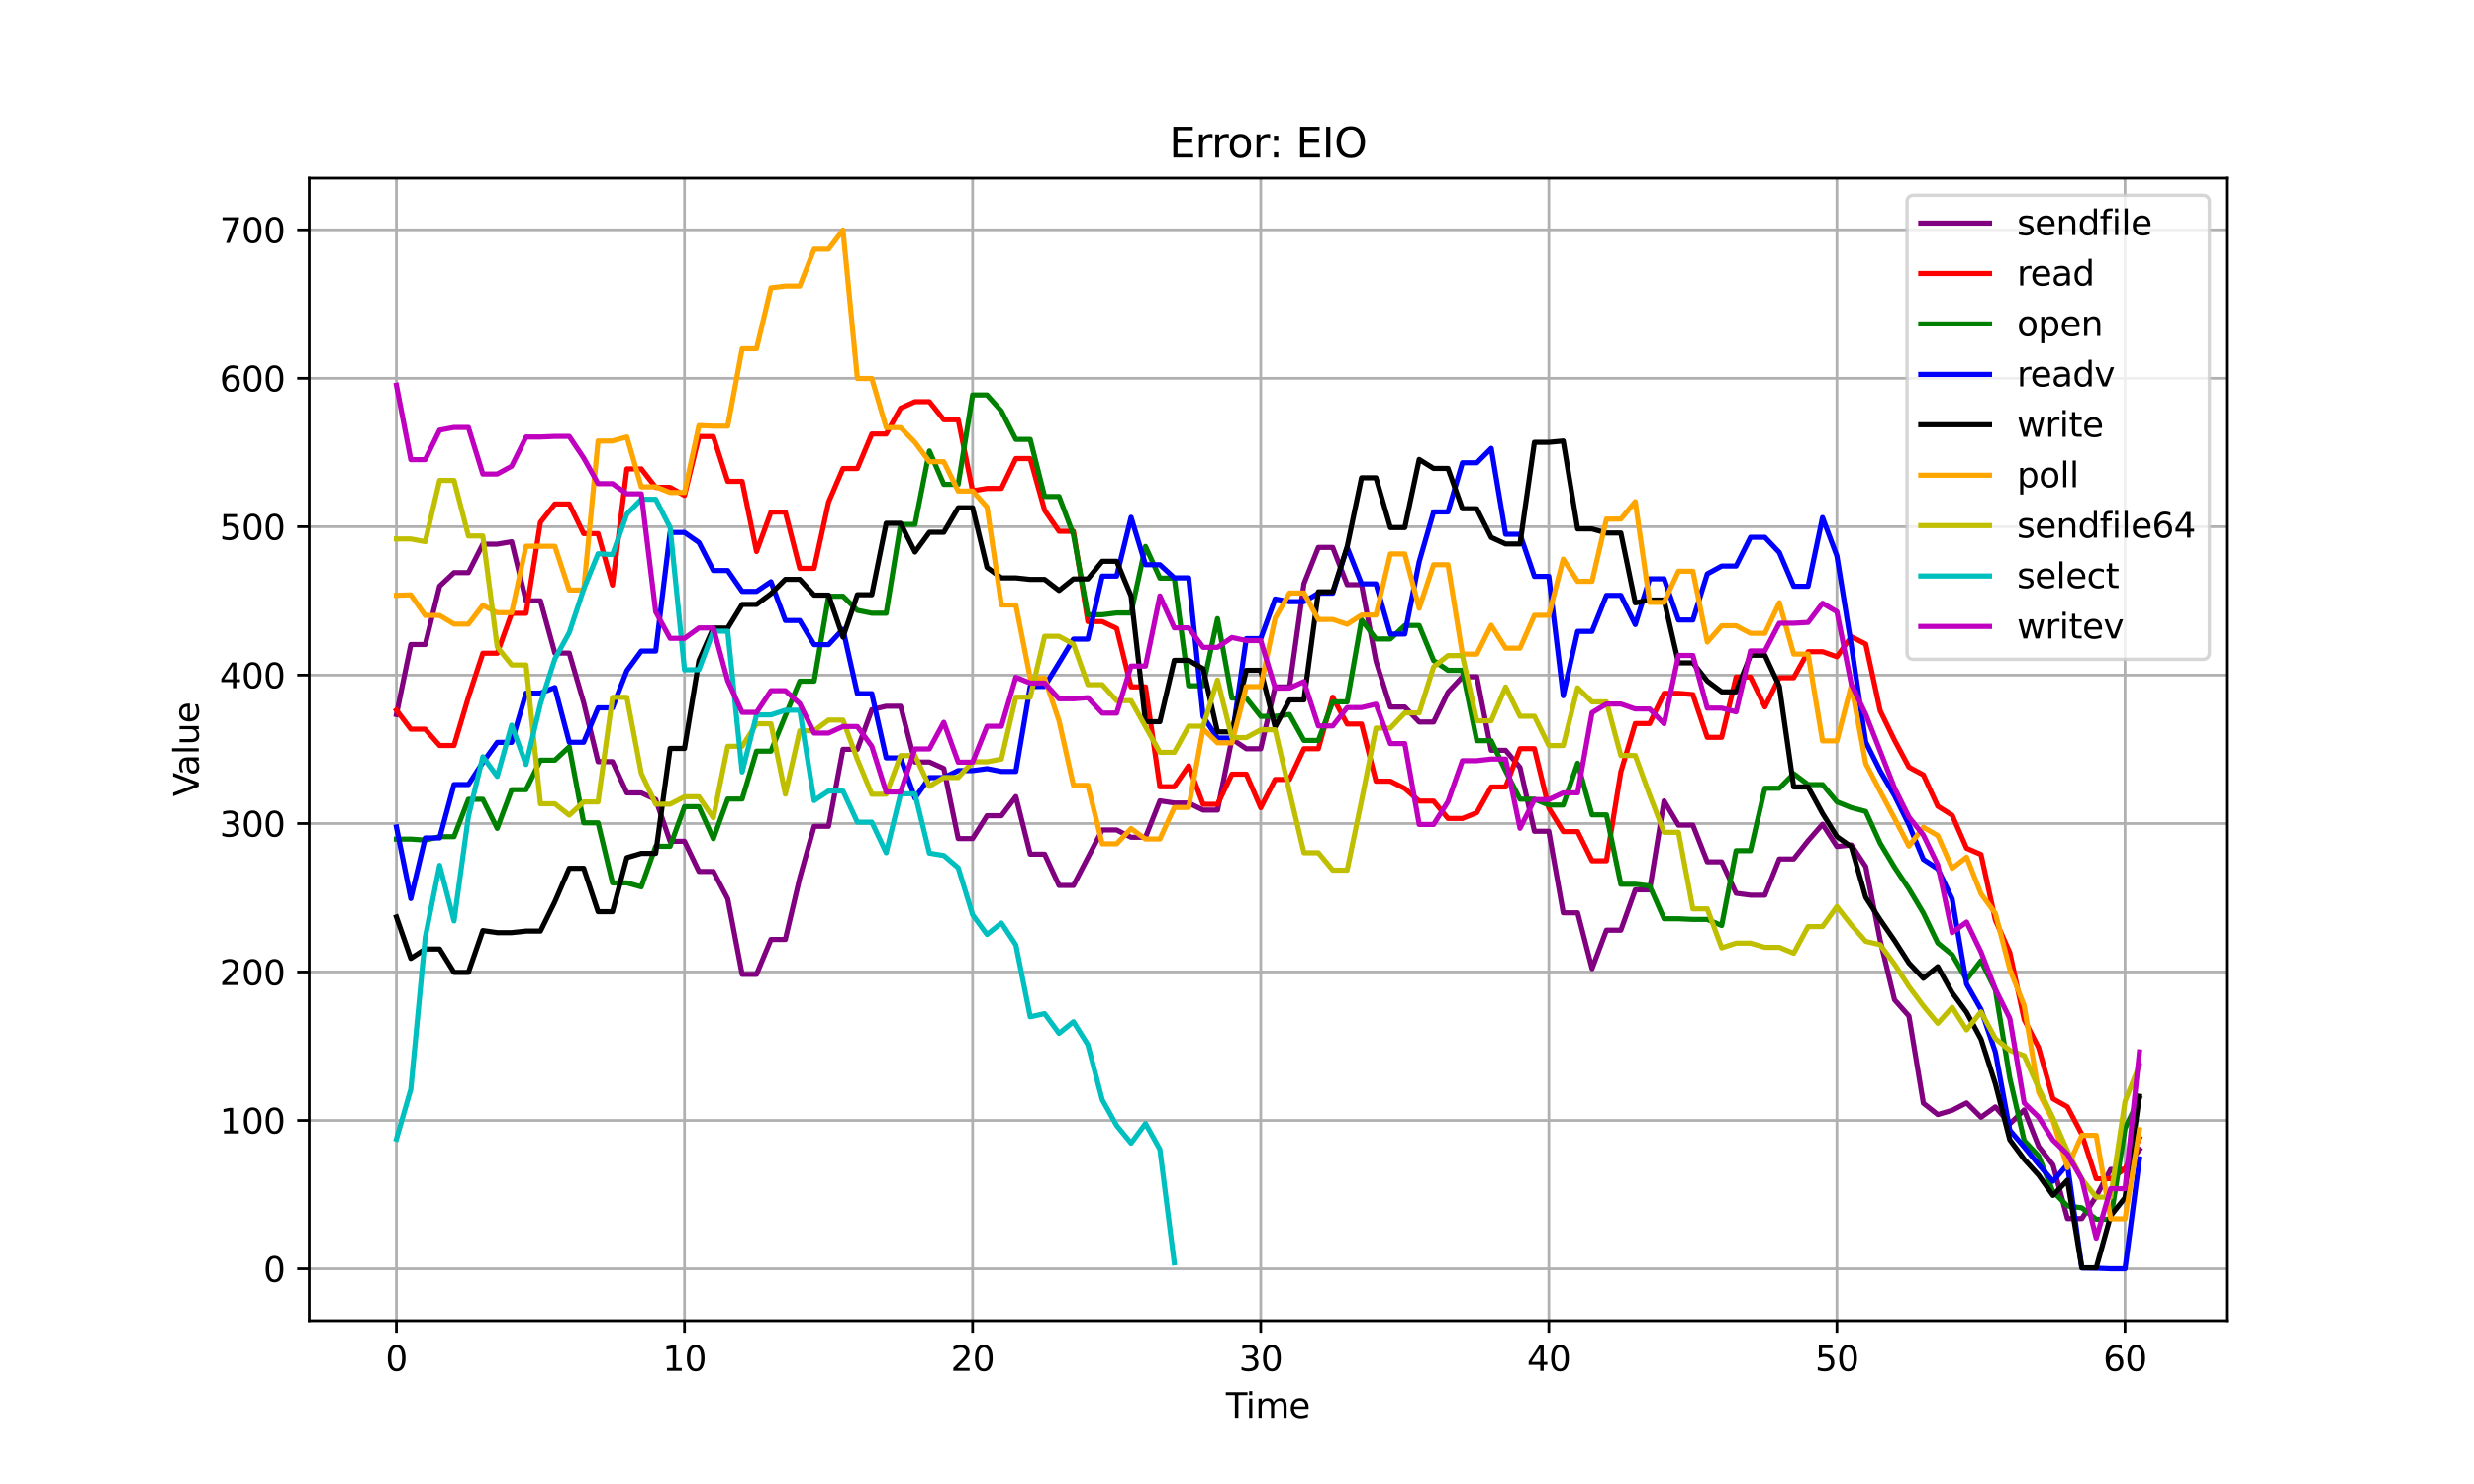 <?xml version="1.0" encoding="utf-8" standalone="no"?>
<!DOCTYPE svg PUBLIC "-//W3C//DTD SVG 1.1//EN"
  "http://www.w3.org/Graphics/SVG/1.1/DTD/svg11.dtd">
<svg xmlns:xlink="http://www.w3.org/1999/xlink" width="720pt" height="432pt" viewBox="0 0 720 432" xmlns="http://www.w3.org/2000/svg" version="1.1">
 <defs>
  <style type="text/css">*{stroke-linejoin: round; stroke-linecap: butt}</style>
 </defs>
 <g id="figure_1">
  <g id="patch_1">
   <path d="M 0 432 
L 720 432 
L 720 0 
L 0 0 
z
" style="fill: #ffffff"/>
  </g>
  <g id="axes_1">
   <g id="patch_2">
    <path d="M 90 384.48 
L 648 384.48 
L 648 51.84 
L 90 51.84 
z
" style="fill: #ffffff"/>
   </g>
   <g id="matplotlib.axis_1">
    <g id="xtick_1">
     <g id="line2d_1">
      <path d="M 115.364 384.48 
L 115.364 51.84 
" clip-path="url(#p313608221f)" style="fill: none; stroke: #b0b0b0; stroke-width: 0.8; stroke-linecap: square"/>
     </g>
     <g id="line2d_2">
      <defs>
       <path id="m9789e92912" d="M 0 0 
L 0 3.5 
" style="stroke: #000000; stroke-width: 0.8"/>
      </defs>
      <g>
       <use xlink:href="#m9789e92912" x="115.364" y="384.48" style="stroke: #000000; stroke-width: 0.8"/>
      </g>
     </g>
     <g id="text_1">
      <!-- 0 -->
      <g transform="translate(112.182 399.078) scale(0.1 -0.1)">
       <defs>
        <path id="DejaVuSans-30" d="M 2034 4250 
Q 1547 4250 1301 3770 
Q 1056 3291 1056 2328 
Q 1056 1369 1301 889 
Q 1547 409 2034 409 
Q 2525 409 2770 889 
Q 3016 1369 3016 2328 
Q 3016 3291 2770 3770 
Q 2525 4250 2034 4250 
z
M 2034 4750 
Q 2819 4750 3233 4129 
Q 3647 3509 3647 2328 
Q 3647 1150 3233 529 
Q 2819 -91 2034 -91 
Q 1250 -91 836 529 
Q 422 1150 422 2328 
Q 422 3509 836 4129 
Q 1250 4750 2034 4750 
z
" transform="scale(0.016)"/>
       </defs>
       <use xlink:href="#DejaVuSans-30"/>
      </g>
     </g>
    </g>
    <g id="xtick_2">
     <g id="line2d_3">
      <path d="M 199.21 384.48 
L 199.21 51.84 
" clip-path="url(#p313608221f)" style="fill: none; stroke: #b0b0b0; stroke-width: 0.8; stroke-linecap: square"/>
     </g>
     <g id="line2d_4">
      <g>
       <use xlink:href="#m9789e92912" x="199.21" y="384.48" style="stroke: #000000; stroke-width: 0.8"/>
      </g>
     </g>
     <g id="text_2">
      <!-- 10 -->
      <g transform="translate(192.848 399.078) scale(0.1 -0.1)">
       <defs>
        <path id="DejaVuSans-31" d="M 794 531 
L 1825 531 
L 1825 4091 
L 703 3866 
L 703 4441 
L 1819 4666 
L 2450 4666 
L 2450 531 
L 3481 531 
L 3481 0 
L 794 0 
L 794 531 
z
" transform="scale(0.016)"/>
       </defs>
       <use xlink:href="#DejaVuSans-31"/>
       <use xlink:href="#DejaVuSans-30" x="63.623"/>
      </g>
     </g>
    </g>
    <g id="xtick_3">
     <g id="line2d_5">
      <path d="M 283.057 384.48 
L 283.057 51.84 
" clip-path="url(#p313608221f)" style="fill: none; stroke: #b0b0b0; stroke-width: 0.8; stroke-linecap: square"/>
     </g>
     <g id="line2d_6">
      <g>
       <use xlink:href="#m9789e92912" x="283.057" y="384.48" style="stroke: #000000; stroke-width: 0.8"/>
      </g>
     </g>
     <g id="text_3">
      <!-- 20 -->
      <g transform="translate(276.695 399.078) scale(0.1 -0.1)">
       <defs>
        <path id="DejaVuSans-32" d="M 1228 531 
L 3431 531 
L 3431 0 
L 469 0 
L 469 531 
Q 828 903 1448 1529 
Q 2069 2156 2228 2338 
Q 2531 2678 2651 2914 
Q 2772 3150 2772 3378 
Q 2772 3750 2511 3984 
Q 2250 4219 1831 4219 
Q 1534 4219 1204 4116 
Q 875 4013 500 3803 
L 500 4441 
Q 881 4594 1212 4672 
Q 1544 4750 1819 4750 
Q 2544 4750 2975 4387 
Q 3406 4025 3406 3419 
Q 3406 3131 3298 2873 
Q 3191 2616 2906 2266 
Q 2828 2175 2409 1742 
Q 1991 1309 1228 531 
z
" transform="scale(0.016)"/>
       </defs>
       <use xlink:href="#DejaVuSans-32"/>
       <use xlink:href="#DejaVuSans-30" x="63.623"/>
      </g>
     </g>
    </g>
    <g id="xtick_4">
     <g id="line2d_7">
      <path d="M 366.904 384.48 
L 366.904 51.84 
" clip-path="url(#p313608221f)" style="fill: none; stroke: #b0b0b0; stroke-width: 0.8; stroke-linecap: square"/>
     </g>
     <g id="line2d_8">
      <g>
       <use xlink:href="#m9789e92912" x="366.904" y="384.48" style="stroke: #000000; stroke-width: 0.8"/>
      </g>
     </g>
     <g id="text_4">
      <!-- 30 -->
      <g transform="translate(360.541 399.078) scale(0.1 -0.1)">
       <defs>
        <path id="DejaVuSans-33" d="M 2597 2516 
Q 3050 2419 3304 2112 
Q 3559 1806 3559 1356 
Q 3559 666 3084 287 
Q 2609 -91 1734 -91 
Q 1441 -91 1130 -33 
Q 819 25 488 141 
L 488 750 
Q 750 597 1062 519 
Q 1375 441 1716 441 
Q 2309 441 2620 675 
Q 2931 909 2931 1356 
Q 2931 1769 2642 2001 
Q 2353 2234 1838 2234 
L 1294 2234 
L 1294 2753 
L 1863 2753 
Q 2328 2753 2575 2939 
Q 2822 3125 2822 3475 
Q 2822 3834 2567 4026 
Q 2313 4219 1838 4219 
Q 1578 4219 1281 4162 
Q 984 4106 628 3988 
L 628 4550 
Q 988 4650 1302 4700 
Q 1616 4750 1894 4750 
Q 2613 4750 3031 4423 
Q 3450 4097 3450 3541 
Q 3450 3153 3228 2886 
Q 3006 2619 2597 2516 
z
" transform="scale(0.016)"/>
       </defs>
       <use xlink:href="#DejaVuSans-33"/>
       <use xlink:href="#DejaVuSans-30" x="63.623"/>
      </g>
     </g>
    </g>
    <g id="xtick_5">
     <g id="line2d_9">
      <path d="M 450.751 384.48 
L 450.751 51.84 
" clip-path="url(#p313608221f)" style="fill: none; stroke: #b0b0b0; stroke-width: 0.8; stroke-linecap: square"/>
     </g>
     <g id="line2d_10">
      <g>
       <use xlink:href="#m9789e92912" x="450.751" y="384.48" style="stroke: #000000; stroke-width: 0.8"/>
      </g>
     </g>
     <g id="text_5">
      <!-- 40 -->
      <g transform="translate(444.388 399.078) scale(0.1 -0.1)">
       <defs>
        <path id="DejaVuSans-34" d="M 2419 4116 
L 825 1625 
L 2419 1625 
L 2419 4116 
z
M 2253 4666 
L 3047 4666 
L 3047 1625 
L 3713 1625 
L 3713 1100 
L 3047 1100 
L 3047 0 
L 2419 0 
L 2419 1100 
L 313 1100 
L 313 1709 
L 2253 4666 
z
" transform="scale(0.016)"/>
       </defs>
       <use xlink:href="#DejaVuSans-34"/>
       <use xlink:href="#DejaVuSans-30" x="63.623"/>
      </g>
     </g>
    </g>
    <g id="xtick_6">
     <g id="line2d_11">
      <path d="M 534.597 384.48 
L 534.597 51.84 
" clip-path="url(#p313608221f)" style="fill: none; stroke: #b0b0b0; stroke-width: 0.8; stroke-linecap: square"/>
     </g>
     <g id="line2d_12">
      <g>
       <use xlink:href="#m9789e92912" x="534.597" y="384.48" style="stroke: #000000; stroke-width: 0.8"/>
      </g>
     </g>
     <g id="text_6">
      <!-- 50 -->
      <g transform="translate(528.235 399.078) scale(0.1 -0.1)">
       <defs>
        <path id="DejaVuSans-35" d="M 691 4666 
L 3169 4666 
L 3169 4134 
L 1269 4134 
L 1269 2991 
Q 1406 3038 1543 3061 
Q 1681 3084 1819 3084 
Q 2600 3084 3056 2656 
Q 3513 2228 3513 1497 
Q 3513 744 3044 326 
Q 2575 -91 1722 -91 
Q 1428 -91 1123 -41 
Q 819 9 494 109 
L 494 744 
Q 775 591 1075 516 
Q 1375 441 1709 441 
Q 2250 441 2565 725 
Q 2881 1009 2881 1497 
Q 2881 1984 2565 2268 
Q 2250 2553 1709 2553 
Q 1456 2553 1204 2497 
Q 953 2441 691 2322 
L 691 4666 
z
" transform="scale(0.016)"/>
       </defs>
       <use xlink:href="#DejaVuSans-35"/>
       <use xlink:href="#DejaVuSans-30" x="63.623"/>
      </g>
     </g>
    </g>
    <g id="xtick_7">
     <g id="line2d_13">
      <path d="M 618.444 384.48 
L 618.444 51.84 
" clip-path="url(#p313608221f)" style="fill: none; stroke: #b0b0b0; stroke-width: 0.8; stroke-linecap: square"/>
     </g>
     <g id="line2d_14">
      <g>
       <use xlink:href="#m9789e92912" x="618.444" y="384.48" style="stroke: #000000; stroke-width: 0.8"/>
      </g>
     </g>
     <g id="text_7">
      <!-- 60 -->
      <g transform="translate(612.082 399.078) scale(0.1 -0.1)">
       <defs>
        <path id="DejaVuSans-36" d="M 2113 2584 
Q 1688 2584 1439 2293 
Q 1191 2003 1191 1497 
Q 1191 994 1439 701 
Q 1688 409 2113 409 
Q 2538 409 2786 701 
Q 3034 994 3034 1497 
Q 3034 2003 2786 2293 
Q 2538 2584 2113 2584 
z
M 3366 4563 
L 3366 3988 
Q 3128 4100 2886 4159 
Q 2644 4219 2406 4219 
Q 1781 4219 1451 3797 
Q 1122 3375 1075 2522 
Q 1259 2794 1537 2939 
Q 1816 3084 2150 3084 
Q 2853 3084 3261 2657 
Q 3669 2231 3669 1497 
Q 3669 778 3244 343 
Q 2819 -91 2113 -91 
Q 1303 -91 875 529 
Q 447 1150 447 2328 
Q 447 3434 972 4092 
Q 1497 4750 2381 4750 
Q 2619 4750 2861 4703 
Q 3103 4656 3366 4563 
z
" transform="scale(0.016)"/>
       </defs>
       <use xlink:href="#DejaVuSans-36"/>
       <use xlink:href="#DejaVuSans-30" x="63.623"/>
      </g>
     </g>
    </g>
    <g id="text_8">
     <!-- Time -->
     <g transform="translate(356.766 412.757) scale(0.1 -0.1)">
      <defs>
       <path id="DejaVuSans-54" d="M -19 4666 
L 3928 4666 
L 3928 4134 
L 2272 4134 
L 2272 0 
L 1638 0 
L 1638 4134 
L -19 4134 
L -19 4666 
z
" transform="scale(0.016)"/>
       <path id="DejaVuSans-69" d="M 603 3500 
L 1178 3500 
L 1178 0 
L 603 0 
L 603 3500 
z
M 603 4863 
L 1178 4863 
L 1178 4134 
L 603 4134 
L 603 4863 
z
" transform="scale(0.016)"/>
       <path id="DejaVuSans-6d" d="M 3328 2828 
Q 3544 3216 3844 3400 
Q 4144 3584 4550 3584 
Q 5097 3584 5394 3201 
Q 5691 2819 5691 2113 
L 5691 0 
L 5113 0 
L 5113 2094 
Q 5113 2597 4934 2840 
Q 4756 3084 4391 3084 
Q 3944 3084 3684 2787 
Q 3425 2491 3425 1978 
L 3425 0 
L 2847 0 
L 2847 2094 
Q 2847 2600 2669 2842 
Q 2491 3084 2119 3084 
Q 1678 3084 1418 2786 
Q 1159 2488 1159 1978 
L 1159 0 
L 581 0 
L 581 3500 
L 1159 3500 
L 1159 2956 
Q 1356 3278 1631 3431 
Q 1906 3584 2284 3584 
Q 2666 3584 2933 3390 
Q 3200 3197 3328 2828 
z
" transform="scale(0.016)"/>
       <path id="DejaVuSans-65" d="M 3597 1894 
L 3597 1613 
L 953 1613 
Q 991 1019 1311 708 
Q 1631 397 2203 397 
Q 2534 397 2845 478 
Q 3156 559 3463 722 
L 3463 178 
Q 3153 47 2828 -22 
Q 2503 -91 2169 -91 
Q 1331 -91 842 396 
Q 353 884 353 1716 
Q 353 2575 817 3079 
Q 1281 3584 2069 3584 
Q 2775 3584 3186 3129 
Q 3597 2675 3597 1894 
z
M 3022 2063 
Q 3016 2534 2758 2815 
Q 2500 3097 2075 3097 
Q 1594 3097 1305 2825 
Q 1016 2553 972 2059 
L 3022 2063 
z
" transform="scale(0.016)"/>
      </defs>
      <use xlink:href="#DejaVuSans-54"/>
      <use xlink:href="#DejaVuSans-69" x="57.959"/>
      <use xlink:href="#DejaVuSans-6d" x="85.742"/>
      <use xlink:href="#DejaVuSans-65" x="183.154"/>
     </g>
    </g>
   </g>
   <g id="matplotlib.axis_2">
    <g id="ytick_1">
     <g id="line2d_15">
      <path d="M 90 369.376 
L 648 369.376 
" clip-path="url(#p313608221f)" style="fill: none; stroke: #b0b0b0; stroke-width: 0.8; stroke-linecap: square"/>
     </g>
     <g id="line2d_16">
      <defs>
       <path id="m1ca17adc39" d="M 0 0 
L -3.5 0 
" style="stroke: #000000; stroke-width: 0.8"/>
      </defs>
      <g>
       <use xlink:href="#m1ca17adc39" x="90" y="369.376" style="stroke: #000000; stroke-width: 0.8"/>
      </g>
     </g>
     <g id="text_9">
      <!-- 0 -->
      <g transform="translate(76.638 373.175) scale(0.1 -0.1)">
       <use xlink:href="#DejaVuSans-30"/>
      </g>
     </g>
    </g>
    <g id="ytick_2">
     <g id="line2d_17">
      <path d="M 90 326.166 
L 648 326.166 
" clip-path="url(#p313608221f)" style="fill: none; stroke: #b0b0b0; stroke-width: 0.8; stroke-linecap: square"/>
     </g>
     <g id="line2d_18">
      <g>
       <use xlink:href="#m1ca17adc39" x="90" y="326.166" style="stroke: #000000; stroke-width: 0.8"/>
      </g>
     </g>
     <g id="text_10">
      <!-- 100 -->
      <g transform="translate(63.913 329.965) scale(0.1 -0.1)">
       <use xlink:href="#DejaVuSans-31"/>
       <use xlink:href="#DejaVuSans-30" x="63.623"/>
       <use xlink:href="#DejaVuSans-30" x="127.246"/>
      </g>
     </g>
    </g>
    <g id="ytick_3">
     <g id="line2d_19">
      <path d="M 90 282.956 
L 648 282.956 
" clip-path="url(#p313608221f)" style="fill: none; stroke: #b0b0b0; stroke-width: 0.8; stroke-linecap: square"/>
     </g>
     <g id="line2d_20">
      <g>
       <use xlink:href="#m1ca17adc39" x="90" y="282.956" style="stroke: #000000; stroke-width: 0.8"/>
      </g>
     </g>
     <g id="text_11">
      <!-- 200 -->
      <g transform="translate(63.913 286.755) scale(0.1 -0.1)">
       <use xlink:href="#DejaVuSans-32"/>
       <use xlink:href="#DejaVuSans-30" x="63.623"/>
       <use xlink:href="#DejaVuSans-30" x="127.246"/>
      </g>
     </g>
    </g>
    <g id="ytick_4">
     <g id="line2d_21">
      <path d="M 90 239.745 
L 648 239.745 
" clip-path="url(#p313608221f)" style="fill: none; stroke: #b0b0b0; stroke-width: 0.8; stroke-linecap: square"/>
     </g>
     <g id="line2d_22">
      <g>
       <use xlink:href="#m1ca17adc39" x="90" y="239.745" style="stroke: #000000; stroke-width: 0.8"/>
      </g>
     </g>
     <g id="text_12">
      <!-- 300 -->
      <g transform="translate(63.913 243.545) scale(0.1 -0.1)">
       <use xlink:href="#DejaVuSans-33"/>
       <use xlink:href="#DejaVuSans-30" x="63.623"/>
       <use xlink:href="#DejaVuSans-30" x="127.246"/>
      </g>
     </g>
    </g>
    <g id="ytick_5">
     <g id="line2d_23">
      <path d="M 90 196.535 
L 648 196.535 
" clip-path="url(#p313608221f)" style="fill: none; stroke: #b0b0b0; stroke-width: 0.8; stroke-linecap: square"/>
     </g>
     <g id="line2d_24">
      <g>
       <use xlink:href="#m1ca17adc39" x="90" y="196.535" style="stroke: #000000; stroke-width: 0.8"/>
      </g>
     </g>
     <g id="text_13">
      <!-- 400 -->
      <g transform="translate(63.913 200.335) scale(0.1 -0.1)">
       <use xlink:href="#DejaVuSans-34"/>
       <use xlink:href="#DejaVuSans-30" x="63.623"/>
       <use xlink:href="#DejaVuSans-30" x="127.246"/>
      </g>
     </g>
    </g>
    <g id="ytick_6">
     <g id="line2d_25">
      <path d="M 90 153.325 
L 648 153.325 
" clip-path="url(#p313608221f)" style="fill: none; stroke: #b0b0b0; stroke-width: 0.8; stroke-linecap: square"/>
     </g>
     <g id="line2d_26">
      <g>
       <use xlink:href="#m1ca17adc39" x="90" y="153.325" style="stroke: #000000; stroke-width: 0.8"/>
      </g>
     </g>
     <g id="text_14">
      <!-- 500 -->
      <g transform="translate(63.913 157.124) scale(0.1 -0.1)">
       <use xlink:href="#DejaVuSans-35"/>
       <use xlink:href="#DejaVuSans-30" x="63.623"/>
       <use xlink:href="#DejaVuSans-30" x="127.246"/>
      </g>
     </g>
    </g>
    <g id="ytick_7">
     <g id="line2d_27">
      <path d="M 90 110.115 
L 648 110.115 
" clip-path="url(#p313608221f)" style="fill: none; stroke: #b0b0b0; stroke-width: 0.8; stroke-linecap: square"/>
     </g>
     <g id="line2d_28">
      <g>
       <use xlink:href="#m1ca17adc39" x="90" y="110.115" style="stroke: #000000; stroke-width: 0.8"/>
      </g>
     </g>
     <g id="text_15">
      <!-- 600 -->
      <g transform="translate(63.913 113.914) scale(0.1 -0.1)">
       <use xlink:href="#DejaVuSans-36"/>
       <use xlink:href="#DejaVuSans-30" x="63.623"/>
       <use xlink:href="#DejaVuSans-30" x="127.246"/>
      </g>
     </g>
    </g>
    <g id="ytick_8">
     <g id="line2d_29">
      <path d="M 90 66.905 
L 648 66.905 
" clip-path="url(#p313608221f)" style="fill: none; stroke: #b0b0b0; stroke-width: 0.8; stroke-linecap: square"/>
     </g>
     <g id="line2d_30">
      <g>
       <use xlink:href="#m1ca17adc39" x="90" y="66.905" style="stroke: #000000; stroke-width: 0.8"/>
      </g>
     </g>
     <g id="text_16">
      <!-- 700 -->
      <g transform="translate(63.913 70.704) scale(0.1 -0.1)">
       <defs>
        <path id="DejaVuSans-37" d="M 525 4666 
L 3525 4666 
L 3525 4397 
L 1831 0 
L 1172 0 
L 2766 4134 
L 525 4134 
L 525 4666 
z
" transform="scale(0.016)"/>
       </defs>
       <use xlink:href="#DejaVuSans-37"/>
       <use xlink:href="#DejaVuSans-30" x="63.623"/>
       <use xlink:href="#DejaVuSans-30" x="127.246"/>
      </g>
     </g>
    </g>
    <g id="text_17">
     <!-- Value -->
     <g transform="translate(57.833 231.891) rotate(-90) scale(0.1 -0.1)">
      <defs>
       <path id="DejaVuSans-56" d="M 1831 0 
L 50 4666 
L 709 4666 
L 2188 738 
L 3669 4666 
L 4325 4666 
L 2547 0 
L 1831 0 
z
" transform="scale(0.016)"/>
       <path id="DejaVuSans-61" d="M 2194 1759 
Q 1497 1759 1228 1600 
Q 959 1441 959 1056 
Q 959 750 1161 570 
Q 1363 391 1709 391 
Q 2188 391 2477 730 
Q 2766 1069 2766 1631 
L 2766 1759 
L 2194 1759 
z
M 3341 1997 
L 3341 0 
L 2766 0 
L 2766 531 
Q 2569 213 2275 61 
Q 1981 -91 1556 -91 
Q 1019 -91 701 211 
Q 384 513 384 1019 
Q 384 1609 779 1909 
Q 1175 2209 1959 2209 
L 2766 2209 
L 2766 2266 
Q 2766 2663 2505 2880 
Q 2244 3097 1772 3097 
Q 1472 3097 1187 3025 
Q 903 2953 641 2809 
L 641 3341 
Q 956 3463 1253 3523 
Q 1550 3584 1831 3584 
Q 2591 3584 2966 3190 
Q 3341 2797 3341 1997 
z
" transform="scale(0.016)"/>
       <path id="DejaVuSans-6c" d="M 603 4863 
L 1178 4863 
L 1178 0 
L 603 0 
L 603 4863 
z
" transform="scale(0.016)"/>
       <path id="DejaVuSans-75" d="M 544 1381 
L 544 3500 
L 1119 3500 
L 1119 1403 
Q 1119 906 1312 657 
Q 1506 409 1894 409 
Q 2359 409 2629 706 
Q 2900 1003 2900 1516 
L 2900 3500 
L 3475 3500 
L 3475 0 
L 2900 0 
L 2900 538 
Q 2691 219 2414 64 
Q 2138 -91 1772 -91 
Q 1169 -91 856 284 
Q 544 659 544 1381 
z
M 1991 3584 
L 1991 3584 
z
" transform="scale(0.016)"/>
      </defs>
      <use xlink:href="#DejaVuSans-56"/>
      <use xlink:href="#DejaVuSans-61" x="60.658"/>
      <use xlink:href="#DejaVuSans-6c" x="121.938"/>
      <use xlink:href="#DejaVuSans-75" x="149.721"/>
      <use xlink:href="#DejaVuSans-65" x="213.1"/>
     </g>
    </g>
   </g>
   <g id="line2d_31">
    <path d="M 115.364 208.013 
L 119.556 187.626 
L 123.748 187.626 
L 127.941 170.625 
L 132.133 166.697 
L 136.325 166.697 
L 140.518 158.393 
L 144.71 158.393 
L 148.902 157.69 
L 153.095 174.891 
L 157.287 174.891 
L 161.479 190.117 
L 165.672 190.117 
L 169.864 204.525 
L 174.056 221.731 
L 178.249 221.731 
L 182.441 230.821 
L 186.633 230.821 
L 190.826 232.761 
L 195.018 244.923 
L 199.21 244.923 
L 203.403 253.683 
L 207.595 253.683 
L 211.787 261.657 
L 215.98 283.639 
L 220.172 283.639 
L 224.364 273.488 
L 228.557 273.488 
L 232.749 255.584 
L 236.941 240.562 
L 241.134 240.562 
L 245.326 218.133 
L 249.518 218.133 
L 253.711 206.584 
L 257.903 205.586 
L 262.095 205.586 
L 266.288 221.833 
L 270.48 221.833 
L 274.672 223.711 
L 278.865 244.121 
L 283.057 244.121 
L 287.249 237.475 
L 291.442 237.475 
L 295.634 231.889 
L 299.826 248.662 
L 304.019 248.662 
L 308.211 257.768 
L 312.403 257.768 
L 316.596 249.652 
L 320.788 241.615 
L 324.98 241.615 
L 329.173 243.752 
L 333.365 243.752 
L 337.557 233.13 
L 341.75 233.767 
L 345.942 233.767 
L 350.134 235.825 
L 354.327 235.825 
L 358.519 215.131 
L 362.711 217.968 
L 366.904 217.968 
L 371.096 199.961 
L 375.289 199.961 
L 379.481 169.902 
L 383.673 159.351 
L 387.866 159.351 
L 392.058 170.216 
L 396.25 170.216 
L 400.443 192.45 
L 404.635 205.814 
L 408.827 205.814 
L 413.02 210.174 
L 417.212 210.174 
L 421.404 201.524 
L 425.597 197.03 
L 429.789 197.03 
L 433.981 218.415 
L 438.174 218.415 
L 442.366 223.412 
L 446.558 242 
L 450.751 242 
L 454.943 265.726 
L 459.135 265.726 
L 463.328 281.997 
L 467.52 270.786 
L 471.712 270.786 
L 475.905 259.049 
L 480.097 259.049 
L 484.289 233.154 
L 488.482 240.209 
L 492.674 240.209 
L 496.866 250.894 
L 501.059 250.894 
L 505.251 260.038 
L 509.443 260.596 
L 513.636 260.596 
L 517.828 250.061 
L 522.02 250.061 
L 526.213 244.758 
L 530.405 239.952 
L 534.597 246.442 
L 538.79 245.98 
L 542.982 252.286 
L 547.174 273.671 
L 551.367 291.052 
L 555.559 295.778 
L 559.751 321.15 
L 563.944 324.459 
L 568.136 323.224 
L 572.328 321.068 
L 576.521 325.243 
L 580.713 322.232 
L 584.905 327.158 
L 589.098 323.102 
L 593.29 333.71 
L 597.482 339.138 
L 601.675 354.747 
L 605.867 354.747 
L 610.059 348.258 
L 614.252 340.409 
L 618.444 340.409 
L 622.636 334.658 
" clip-path="url(#p313608221f)" style="fill: none; stroke: #800080; stroke-width: 1.5; stroke-linecap: square"/>
   </g>
   <g id="line2d_32">
    <path d="M 115.364 206.701 
L 119.556 212.264 
L 123.748 212.264 
L 127.941 217.025 
L 132.133 217.025 
L 136.325 202.938 
L 140.518 190.164 
L 144.71 190.164 
L 148.902 178.544 
L 153.095 178.544 
L 157.287 152.029 
L 161.479 146.71 
L 165.672 146.71 
L 169.864 155.336 
L 174.056 155.336 
L 178.249 170.319 
L 182.441 136.489 
L 186.633 136.489 
L 190.826 141.878 
L 195.018 141.878 
L 199.21 144.22 
L 203.403 127.077 
L 207.595 127.077 
L 211.787 140.119 
L 215.98 140.119 
L 220.172 160.553 
L 224.364 149.075 
L 228.557 149.075 
L 232.749 165.455 
L 236.941 165.455 
L 241.134 146.168 
L 245.326 136.387 
L 249.518 136.387 
L 253.711 126.339 
L 257.903 126.339 
L 262.095 118.812 
L 266.288 116.934 
L 270.48 116.934 
L 274.672 122.183 
L 278.865 122.183 
L 283.057 142.884 
L 287.249 142.185 
L 291.442 142.185 
L 295.634 133.488 
L 299.826 133.488 
L 304.019 148.541 
L 308.211 154.653 
L 312.403 154.653 
L 316.596 180.948 
L 320.788 180.948 
L 324.98 182.928 
L 329.173 199.945 
L 333.365 199.945 
L 337.557 229.029 
L 341.75 229.029 
L 345.942 222.925 
L 350.134 234.152 
L 354.327 234.152 
L 358.519 225.376 
L 362.711 225.376 
L 366.904 235.134 
L 371.096 226.908 
L 375.289 226.908 
L 379.481 217.96 
L 383.673 217.96 
L 387.866 202.962 
L 392.058 210.763 
L 396.25 210.763 
L 400.443 227.403 
L 404.635 227.403 
L 408.827 229.524 
L 413.02 233.209 
L 417.212 233.209 
L 421.404 238.276 
L 425.597 238.276 
L 429.789 236.587 
L 433.981 229.1 
L 438.174 229.1 
L 442.366 217.944 
L 446.558 217.944 
L 450.751 235.244 
L 454.943 242.087 
L 459.135 242.087 
L 463.328 250.587 
L 467.52 250.587 
L 471.712 224.693 
L 475.905 210.622 
L 480.097 210.622 
L 484.289 201.838 
L 488.482 201.838 
L 492.674 202.184 
L 496.866 214.636 
L 501.059 214.636 
L 505.251 197.101 
L 509.443 197.101 
L 513.636 205.782 
L 517.828 197.291 
L 522.02 197.291 
L 526.213 189.708 
L 530.405 189.708 
L 534.597 191.185 
L 538.79 185.359 
L 542.982 187.482 
L 547.174 206.866 
L 551.367 215.498 
L 555.559 223.324 
L 559.751 225.581 
L 563.944 234.695 
L 568.136 237.334 
L 572.328 246.95 
L 576.521 248.745 
L 580.713 267.86 
L 584.905 277.306 
L 589.098 296.812 
L 593.29 304.985 
L 597.482 319.856 
L 601.675 322.222 
L 605.867 330.213 
L 610.059 343.143 
L 614.252 343.143 
L 618.444 340.244 
L 622.636 331.363 
" clip-path="url(#p313608221f)" style="fill: none; stroke: #ff0000; stroke-width: 1.5; stroke-linecap: square"/>
   </g>
   <g id="line2d_33">
    <path d="M 115.364 244.279 
L 119.556 244.279 
L 123.748 244.569 
L 127.941 243.571 
L 132.133 243.571 
L 136.325 232.69 
L 140.518 232.69 
L 144.71 241.16 
L 148.902 229.886 
L 153.095 229.886 
L 157.287 221.306 
L 161.479 221.306 
L 165.672 217.399 
L 169.864 239.533 
L 174.056 239.533 
L 178.249 257.006 
L 182.441 257.006 
L 186.633 258.169 
L 190.826 246.376 
L 195.018 246.376 
L 199.21 234.835 
L 203.403 234.835 
L 207.595 244.176 
L 211.787 232.612 
L 215.98 232.612 
L 220.172 218.667 
L 224.364 218.667 
L 228.557 208.336 
L 232.749 198.295 
L 236.941 198.295 
L 241.134 173.567 
L 245.326 173.567 
L 249.518 177.672 
L 253.711 178.513 
L 257.903 178.513 
L 262.095 152.665 
L 266.288 152.665 
L 270.48 131.272 
L 274.672 140.999 
L 278.865 140.999 
L 283.057 114.97 
L 287.249 114.97 
L 291.442 119.676 
L 295.634 127.902 
L 299.826 127.902 
L 304.019 144.534 
L 308.211 144.534 
L 312.403 155.666 
L 316.596 178.953 
L 320.788 178.953 
L 324.98 178.434 
L 329.173 178.434 
L 333.365 159.06 
L 337.557 168.299 
L 341.75 168.299 
L 345.942 199.631 
L 350.134 199.631 
L 354.327 180.084 
L 358.519 203.213 
L 362.711 203.213 
L 366.904 208.524 
L 371.096 208.524 
L 375.289 207.974 
L 379.481 215.545 
L 383.673 215.545 
L 387.866 204.313 
L 392.058 204.313 
L 396.25 180.406 
L 400.443 186 
L 404.635 186 
L 408.827 182.08 
L 413.02 182.08 
L 417.212 192.285 
L 421.404 195.137 
L 425.597 195.137 
L 429.789 215.618 
L 433.981 215.618 
L 438.174 224.441 
L 442.366 232.651 
L 446.558 232.651 
L 450.751 234.348 
L 454.943 234.348 
L 459.135 222.186 
L 463.328 237.216 
L 467.52 237.216 
L 471.712 257.414 
L 475.905 257.414 
L 480.097 257.902 
L 484.289 267.455 
L 488.482 267.455 
L 492.674 267.651 
L 496.866 267.651 
L 501.059 269.427 
L 505.251 247.649 
L 509.443 247.649 
L 513.636 229.469 
L 517.828 229.469 
L 522.02 225.243 
L 526.213 228.401 
L 530.405 228.401 
L 534.597 233.437 
L 538.79 235.118 
L 542.982 236.222 
L 547.174 245.482 
L 551.367 252.474 
L 555.559 258.757 
L 559.751 265.798 
L 563.944 274.503 
L 568.136 277.94 
L 572.328 285.148 
L 576.521 279.665 
L 580.713 288.2 
L 584.905 313.864 
L 589.098 332.049 
L 593.29 336.505 
L 597.482 346.908 
L 601.675 351.07 
L 605.867 351.612 
L 610.059 354.951 
L 614.252 354.951 
L 618.444 328.503 
L 622.636 319.619 
" clip-path="url(#p313608221f)" style="fill: none; stroke: #008000; stroke-width: 1.5; stroke-linecap: square"/>
   </g>
   <g id="line2d_34">
    <path d="M 115.364 240.751 
L 119.556 261.578 
L 123.748 243.941 
L 127.941 243.941 
L 132.133 228.385 
L 136.325 228.385 
L 140.518 221.959 
L 144.71 216.106 
L 148.902 216.106 
L 153.095 201.768 
L 157.287 201.768 
L 161.479 200.141 
L 165.672 216.074 
L 169.864 216.074 
L 174.056 206.057 
L 178.249 206.057 
L 182.441 195.223 
L 186.633 189.52 
L 190.826 189.52 
L 195.018 154.999 
L 199.21 154.999 
L 203.403 157.913 
L 207.595 166.084 
L 211.787 166.084 
L 215.98 172.157 
L 220.172 172.157 
L 224.364 169.344 
L 228.557 180.634 
L 232.749 180.634 
L 236.941 187.665 
L 241.134 187.665 
L 245.326 183.179 
L 249.518 201.925 
L 253.711 201.925 
L 257.903 220.623 
L 262.095 220.623 
L 266.288 232.337 
L 270.48 226.366 
L 274.672 226.366 
L 278.865 224.331 
L 283.057 224.331 
L 287.249 223.773 
L 291.442 224.583 
L 295.634 224.583 
L 299.826 199.835 
L 304.019 199.835 
L 308.211 192.969 
L 312.403 186.039 
L 316.596 186.039 
L 320.788 167.71 
L 324.98 167.71 
L 329.173 150.583 
L 333.365 164.387 
L 337.557 164.387 
L 341.75 168.221 
L 345.942 168.221 
L 350.134 208.548 
L 354.327 214.841 
L 358.519 214.841 
L 362.711 185.898 
L 366.904 185.898 
L 371.096 174.372 
L 375.289 175.15 
L 379.481 175.15 
L 383.673 172.691 
L 387.866 172.691 
L 392.058 159.343 
L 396.25 169.965 
L 400.443 169.965 
L 404.635 184.562 
L 408.827 184.562 
L 413.02 163.523 
L 417.212 149.02 
L 421.404 149.02 
L 425.597 134.713 
L 429.789 134.713 
L 433.981 130.51 
L 438.174 155.517 
L 442.366 155.517 
L 446.558 167.789 
L 450.751 167.789 
L 454.943 202.522 
L 459.135 183.792 
L 463.328 183.792 
L 467.52 173.32 
L 471.712 173.32 
L 475.905 181.812 
L 480.097 168.496 
L 484.289 168.496 
L 488.482 180.485 
L 492.674 180.485 
L 496.866 167.058 
L 501.059 164.78 
L 505.251 164.78 
L 509.443 156.397 
L 513.636 156.397 
L 517.828 160.812 
L 522.02 170.672 
L 526.213 170.672 
L 530.405 150.652 
L 534.597 161.824 
L 538.79 187.876 
L 542.982 216.009 
L 547.174 224.42 
L 551.367 231.627 
L 555.559 240.112 
L 559.751 250.183 
L 563.944 252.921 
L 568.136 261.721 
L 572.328 286.461 
L 576.521 293.841 
L 580.713 306.288 
L 584.905 329.021 
L 589.098 333.921 
L 593.29 339.001 
L 597.482 343.872 
L 601.675 338.964 
L 605.867 369.124 
L 610.059 369.197 
L 614.252 369.36 
L 618.444 369.36 
L 622.636 337.362 
" clip-path="url(#p313608221f)" style="fill: none; stroke: #0000ff; stroke-width: 1.5; stroke-linecap: square"/>
   </g>
   <g id="line2d_35">
    <path d="M 115.364 266.944 
L 119.556 279.005 
L 123.748 276.27 
L 127.941 276.27 
L 132.133 283.058 
L 136.325 283.058 
L 140.518 270.904 
L 144.71 271.501 
L 148.902 271.501 
L 153.095 271.053 
L 157.287 271.053 
L 161.479 262.505 
L 165.672 252.763 
L 169.864 252.763 
L 174.056 265.396 
L 178.249 265.396 
L 182.441 249.676 
L 186.633 248.427 
L 190.826 248.427 
L 195.018 217.873 
L 199.21 217.873 
L 203.403 192.316 
L 207.595 182.818 
L 211.787 182.818 
L 215.98 175.952 
L 220.172 175.952 
L 224.364 172.84 
L 228.557 168.645 
L 232.749 168.645 
L 236.941 173.241 
L 241.134 173.241 
L 245.326 185.474 
L 249.518 173.131 
L 253.711 173.131 
L 257.903 152.327 
L 262.095 152.327 
L 266.288 160.694 
L 270.48 154.944 
L 274.672 154.944 
L 278.865 147.81 
L 283.057 147.81 
L 287.249 165.18 
L 291.442 168.229 
L 295.634 168.229 
L 299.826 168.677 
L 304.019 168.677 
L 308.211 171.898 
L 312.403 168.535 
L 316.596 168.535 
L 320.788 163.389 
L 324.98 163.389 
L 329.173 173.5 
L 333.365 210.08 
L 337.557 210.08 
L 341.75 192.23 
L 345.942 192.23 
L 350.134 194.665 
L 354.327 213.049 
L 358.519 213.049 
L 362.711 195.137 
L 366.904 195.137 
L 371.096 211.596 
L 375.289 203.755 
L 379.481 203.755 
L 383.673 172.275 
L 387.866 172.275 
L 392.058 159.178 
L 396.25 139.082 
L 400.443 139.082 
L 404.635 153.577 
L 408.827 153.577 
L 413.02 133.739 
L 417.212 136.355 
L 421.404 136.355 
L 425.597 148.093 
L 429.789 148.093 
L 433.981 156.436 
L 438.174 158.345 
L 442.366 158.345 
L 446.558 128.758 
L 450.751 128.758 
L 454.943 128.365 
L 459.135 153.969 
L 463.328 153.969 
L 467.52 155.148 
L 471.712 155.148 
L 475.905 175.496 
L 480.097 174.663 
L 484.289 174.663 
L 488.482 192.953 
L 492.674 192.953 
L 496.866 198.264 
L 501.059 201.398 
L 505.251 201.398 
L 509.443 190.745 
L 513.636 190.745 
L 517.828 199.764 
L 522.02 229.084 
L 526.213 229.084 
L 530.405 236.789 
L 534.597 243.552 
L 538.79 246.519 
L 542.982 261.219 
L 547.174 267.732 
L 551.367 273.81 
L 555.559 280.353 
L 559.751 284.785 
L 563.944 281.4 
L 568.136 288.983 
L 572.328 294.707 
L 576.521 302.484 
L 580.713 315.518 
L 584.905 331.8 
L 589.098 337.483 
L 593.29 342.089 
L 597.482 348.007 
L 601.675 343.563 
L 605.867 369.085 
L 610.059 369.085 
L 614.252 353.921 
L 618.444 348.654 
L 622.636 319.146 
" clip-path="url(#p313608221f)" style="fill: none; stroke: #000000; stroke-width: 1.5; stroke-linecap: square"/>
   </g>
   <g id="line2d_36">
    <path d="M 115.364 173.296 
L 119.556 173.163 
L 123.748 179.157 
L 127.941 179.157 
L 132.133 181.663 
L 136.325 181.663 
L 140.518 176.191 
L 144.71 178.356 
L 148.902 178.356 
L 153.095 159.005 
L 157.287 159.005 
L 161.479 159.021 
L 165.672 171.764 
L 169.864 171.764 
L 174.056 128.365 
L 178.249 128.365 
L 182.441 127.187 
L 186.633 141.721 
L 190.826 141.721 
L 195.018 143.371 
L 199.21 143.371 
L 203.403 123.879 
L 207.595 124.044 
L 211.787 124.044 
L 215.98 101.505 
L 220.172 101.505 
L 224.364 83.788 
L 228.557 83.278 
L 232.749 83.278 
L 236.941 72.53 
L 241.134 72.53 
L 245.326 66.96 
L 249.518 110.17 
L 253.711 110.17 
L 257.903 124.469 
L 262.095 124.469 
L 266.288 128.774 
L 270.48 134.399 
L 274.672 134.399 
L 278.865 142.947 
L 283.057 142.947 
L 287.249 147.614 
L 291.442 176.117 
L 295.634 176.117 
L 299.826 197.4 
L 304.019 197.4 
L 308.211 209.813 
L 312.403 228.636 
L 316.596 228.636 
L 320.788 245.646 
L 324.98 245.646 
L 329.173 241.207 
L 333.365 244.247 
L 337.557 244.247 
L 341.75 235.071 
L 345.942 235.071 
L 350.134 212.177 
L 354.327 216.247 
L 358.519 216.247 
L 362.711 199.866 
L 366.904 199.866 
L 371.096 179.935 
L 375.289 172.636 
L 379.481 172.636 
L 383.673 180.32 
L 387.866 180.32 
L 392.058 181.726 
L 396.25 179.039 
L 400.443 179.039 
L 404.635 161.252 
L 408.827 161.252 
L 413.02 177.075 
L 417.212 164.387 
L 421.404 164.387 
L 425.597 190.415 
L 429.789 190.415 
L 433.981 182.009 
L 438.174 188.671 
L 442.366 188.671 
L 446.558 179.118 
L 450.751 179.118 
L 454.943 162.753 
L 459.135 169.234 
L 463.328 169.234 
L 467.52 151.102 
L 471.712 151.102 
L 475.905 146.027 
L 480.097 175.355 
L 484.289 175.355 
L 488.482 166.285 
L 492.674 166.285 
L 496.866 186.903 
L 501.059 182.158 
L 505.251 182.158 
L 509.443 184.366 
L 513.636 184.366 
L 517.828 175.441 
L 522.02 190.399 
L 526.213 190.399 
L 530.405 215.673 
L 534.597 215.673 
L 538.79 199.482 
L 542.982 222.283 
L 547.174 230.348 
L 551.367 238.254 
L 555.559 246.329 
L 559.751 240.829 
L 563.944 243.249 
L 568.136 252.778 
L 572.328 249.52 
L 576.521 260.187 
L 580.713 265.91 
L 584.905 282.16 
L 589.098 292.748 
L 593.29 317.983 
L 597.482 326.222 
L 601.675 339.914 
L 605.867 330.502 
L 610.059 330.502 
L 614.252 354.81 
L 618.444 354.81 
L 622.636 328.885 
" clip-path="url(#p313608221f)" style="fill: none; stroke: #ffa500; stroke-width: 1.5; stroke-linecap: square"/>
   </g>
   <g id="line2d_37">
    <path d="M 115.364 156.884 
L 119.556 156.884 
L 123.748 157.678 
L 127.941 139.852 
L 132.133 139.852 
L 136.325 156.02 
L 140.518 156.02 
L 144.71 188.325 
L 148.902 193.566 
L 153.095 193.566 
L 157.287 233.995 
L 161.479 233.995 
L 165.672 237.31 
L 169.864 233.445 
L 174.056 233.445 
L 178.249 203.001 
L 182.441 203.001 
L 186.633 225.14 
L 190.826 234.112 
L 195.018 234.112 
L 199.21 231.944 
L 203.403 231.944 
L 207.595 238.088 
L 211.787 217.253 
L 215.98 217.253 
L 220.172 210.685 
L 224.364 210.685 
L 228.557 231.19 
L 232.749 212.735 
L 236.941 212.735 
L 241.134 209.6 
L 245.326 209.6 
L 249.518 221.079 
L 253.711 231.213 
L 257.903 231.213 
L 262.095 219.963 
L 266.288 219.963 
L 270.48 228.911 
L 274.672 226.35 
L 278.865 226.35 
L 283.057 221.77 
L 287.249 221.77 
L 291.442 220.977 
L 295.634 202.962 
L 299.826 202.962 
L 304.019 185.23 
L 308.211 185.23 
L 312.403 187.5 
L 316.596 199.309 
L 320.788 199.309 
L 324.98 203.967 
L 329.173 203.967 
L 333.365 211.517 
L 337.557 219.012 
L 341.75 219.012 
L 345.942 211.384 
L 350.134 211.384 
L 354.327 197.973 
L 358.519 214.715 
L 362.711 214.715 
L 366.904 212.437 
L 371.096 212.437 
L 375.289 230.498 
L 379.481 248.246 
L 383.673 248.246 
L 387.866 253.306 
L 392.058 253.306 
L 396.25 233.099 
L 400.443 211.942 
L 404.635 211.942 
L 408.827 207.519 
L 413.02 207.519 
L 417.212 194.123 
L 421.404 190.839 
L 425.597 190.839 
L 429.789 209.813 
L 433.981 209.813 
L 438.174 199.984 
L 442.366 208.493 
L 446.558 208.493 
L 450.751 217.033 
L 454.943 217.033 
L 459.135 200.22 
L 463.328 204.321 
L 467.52 204.321 
L 471.712 219.932 
L 475.905 219.932 
L 480.097 231.441 
L 484.289 242.299 
L 488.482 242.299 
L 492.674 264.572 
L 496.866 264.572 
L 501.059 275.924 
L 505.251 274.565 
L 509.443 274.565 
L 513.636 275.783 
L 517.828 275.783 
L 522.02 277.503 
L 526.213 269.741 
L 530.405 269.741 
L 534.597 263.9 
L 538.79 269.286 
L 542.982 274.031 
L 547.174 275.015 
L 551.367 280.706 
L 555.559 287.184 
L 559.751 292.821 
L 563.944 297.895 
L 568.136 293.24 
L 572.328 299.816 
L 576.521 294.547 
L 580.713 302.361 
L 584.905 305.758 
L 589.098 307.314 
L 593.29 316.754 
L 597.482 325.487 
L 601.675 335.081 
L 605.867 343.238 
L 610.059 348.493 
L 614.252 348.493 
L 618.444 320.631 
L 622.636 310.036 
" clip-path="url(#p313608221f)" style="fill: none; stroke: #bfbf00; stroke-width: 1.5; stroke-linecap: square"/>
   </g>
   <g id="line2d_38">
    <path d="M 115.364 331.606 
L 119.556 317.084 
L 123.748 272.89 
L 127.941 251.918 
L 132.133 268.096 
L 136.325 237.628 
L 140.518 220.294 
L 144.71 226.022 
L 148.902 211.09 
L 153.095 222.547 
L 157.287 204.874 
L 161.479 191.819 
L 165.672 184.16 
L 169.864 171.475 
L 174.056 161.195 
L 178.249 161.44 
L 182.441 149.626 
L 186.633 145.343 
L 190.826 145.343 
L 195.018 153.545 
L 199.21 194.972 
L 203.403 194.972 
L 207.595 183.745 
L 211.787 183.745 
L 215.98 224.748 
L 220.172 208.1 
L 224.364 208.1 
L 228.557 206.741 
L 232.749 206.741 
L 236.941 233.052 
L 241.134 230.263 
L 245.326 230.263 
L 249.518 239.345 
L 253.711 239.345 
L 257.903 248.246 
L 262.095 231.088 
L 266.288 231.088 
L 270.48 248.364 
L 274.672 249.047 
L 278.865 252.613 
L 283.057 266.297 
L 287.249 272.037 
L 291.442 268.695 
L 295.634 275.058 
L 299.826 295.992 
L 304.019 295.079 
L 308.211 300.812 
L 312.403 297.437 
L 316.596 304.122 
L 320.788 320.164 
L 324.98 327.667 
L 329.173 332.802 
L 333.365 327.082 
L 337.557 334.594 
L 341.75 367.642 
" clip-path="url(#p313608221f)" style="fill: none; stroke: #00bfbf; stroke-width: 1.5; stroke-linecap: square"/>
   </g>
   <g id="line2d_39">
    <path d="M 115.364 112.134 
L 119.556 133.802 
L 123.748 133.802 
L 127.941 125.207 
L 132.133 124.429 
L 136.325 124.429 
L 140.518 137.982 
L 144.71 137.982 
L 148.902 135.703 
L 153.095 127.211 
L 157.287 127.211 
L 161.479 127.03 
L 165.672 127.03 
L 169.864 133.307 
L 174.056 140.786 
L 178.249 140.786 
L 182.441 143.756 
L 186.633 143.756 
L 190.826 178.112 
L 195.018 185.819 
L 199.21 185.819 
L 203.403 182.794 
L 207.595 182.794 
L 211.787 198.185 
L 215.98 207.369 
L 220.172 207.369 
L 224.364 201.068 
L 228.557 201.068 
L 232.749 204.824 
L 236.941 213.387 
L 241.134 213.387 
L 245.326 211.494 
L 249.518 211.494 
L 253.711 217.26 
L 257.903 230.561 
L 262.095 230.561 
L 266.288 218.023 
L 270.48 218.023 
L 274.672 210.26 
L 278.865 221.88 
L 283.057 221.88 
L 287.249 211.415 
L 291.442 211.415 
L 295.634 197.156 
L 299.826 198.853 
L 304.019 198.853 
L 308.211 203.425 
L 312.403 203.425 
L 316.596 203.095 
L 320.788 207.581 
L 324.98 207.581 
L 329.173 193.896 
L 333.365 193.896 
L 337.557 173.469 
L 341.75 182.771 
L 345.942 182.771 
L 350.134 188.443 
L 354.327 188.443 
L 358.519 185.576 
L 362.711 186.463 
L 366.904 186.463 
L 371.096 200.306 
L 375.289 200.306 
L 379.481 198.421 
L 383.673 211.313 
L 387.866 211.313 
L 392.058 205.979 
L 396.25 205.979 
L 400.443 204.981 
L 404.635 216.459 
L 408.827 216.459 
L 413.02 240.02 
L 417.212 240.02 
L 421.404 233.342 
L 425.597 221.448 
L 429.789 221.448 
L 433.981 220.969 
L 438.174 220.969 
L 442.366 241.128 
L 446.558 232.761 
L 450.751 232.761 
L 454.943 230.805 
L 459.135 230.805 
L 463.328 207.456 
L 467.52 204.934 
L 471.712 204.934 
L 475.905 206.387 
L 480.097 206.387 
L 484.289 210.669 
L 488.482 190.808 
L 492.674 190.808 
L 496.866 206.136 
L 501.059 206.136 
L 505.251 207.228 
L 509.443 189.48 
L 513.636 189.48 
L 517.828 181.42 
L 522.02 181.42 
L 526.213 181.184 
L 530.405 175.614 
L 534.597 178.096 
L 538.79 199.234 
L 542.982 207.929 
L 547.174 218.641 
L 551.367 229.403 
L 555.559 237.851 
L 559.751 243.104 
L 563.944 251.772 
L 568.136 271.493 
L 572.328 268.416 
L 576.521 277.144 
L 580.713 287.957 
L 584.905 296.466 
L 589.098 321.082 
L 593.29 325.196 
L 597.482 331.922 
L 601.675 335.979 
L 605.867 343.29 
L 610.059 360.451 
L 614.252 346.042 
L 618.444 346.042 
L 622.636 306.218 
" clip-path="url(#p313608221f)" style="fill: none; stroke: #bf00bf; stroke-width: 1.5; stroke-linecap: square"/>
   </g>
   <g id="patch_3">
    <path d="M 90 384.48 
L 90 51.84 
" style="fill: none; stroke: #000000; stroke-width: 0.8; stroke-linejoin: miter; stroke-linecap: square"/>
   </g>
   <g id="patch_4">
    <path d="M 648 384.48 
L 648 51.84 
" style="fill: none; stroke: #000000; stroke-width: 0.8; stroke-linejoin: miter; stroke-linecap: square"/>
   </g>
   <g id="patch_5">
    <path d="M 90 384.48 
L 648 384.48 
" style="fill: none; stroke: #000000; stroke-width: 0.8; stroke-linejoin: miter; stroke-linecap: square"/>
   </g>
   <g id="patch_6">
    <path d="M 90 51.84 
L 648 51.84 
" style="fill: none; stroke: #000000; stroke-width: 0.8; stroke-linejoin: miter; stroke-linecap: square"/>
   </g>
   <g id="text_18">
    <!-- Error: EIO -->
    <g transform="translate(340.27 45.84) scale(0.12 -0.12)">
     <defs>
      <path id="DejaVuSans-45" d="M 628 4666 
L 3578 4666 
L 3578 4134 
L 1259 4134 
L 1259 2753 
L 3481 2753 
L 3481 2222 
L 1259 2222 
L 1259 531 
L 3634 531 
L 3634 0 
L 628 0 
L 628 4666 
z
" transform="scale(0.016)"/>
      <path id="DejaVuSans-72" d="M 2631 2963 
Q 2534 3019 2420 3045 
Q 2306 3072 2169 3072 
Q 1681 3072 1420 2755 
Q 1159 2438 1159 1844 
L 1159 0 
L 581 0 
L 581 3500 
L 1159 3500 
L 1159 2956 
Q 1341 3275 1631 3429 
Q 1922 3584 2338 3584 
Q 2397 3584 2469 3576 
Q 2541 3569 2628 3553 
L 2631 2963 
z
" transform="scale(0.016)"/>
      <path id="DejaVuSans-6f" d="M 1959 3097 
Q 1497 3097 1228 2736 
Q 959 2375 959 1747 
Q 959 1119 1226 758 
Q 1494 397 1959 397 
Q 2419 397 2687 759 
Q 2956 1122 2956 1747 
Q 2956 2369 2687 2733 
Q 2419 3097 1959 3097 
z
M 1959 3584 
Q 2709 3584 3137 3096 
Q 3566 2609 3566 1747 
Q 3566 888 3137 398 
Q 2709 -91 1959 -91 
Q 1206 -91 779 398 
Q 353 888 353 1747 
Q 353 2609 779 3096 
Q 1206 3584 1959 3584 
z
" transform="scale(0.016)"/>
      <path id="DejaVuSans-3a" d="M 750 794 
L 1409 794 
L 1409 0 
L 750 0 
L 750 794 
z
M 750 3309 
L 1409 3309 
L 1409 2516 
L 750 2516 
L 750 3309 
z
" transform="scale(0.016)"/>
      <path id="DejaVuSans-20" transform="scale(0.016)"/>
      <path id="DejaVuSans-49" d="M 628 4666 
L 1259 4666 
L 1259 0 
L 628 0 
L 628 4666 
z
" transform="scale(0.016)"/>
      <path id="DejaVuSans-4f" d="M 2522 4238 
Q 1834 4238 1429 3725 
Q 1025 3213 1025 2328 
Q 1025 1447 1429 934 
Q 1834 422 2522 422 
Q 3209 422 3611 934 
Q 4013 1447 4013 2328 
Q 4013 3213 3611 3725 
Q 3209 4238 2522 4238 
z
M 2522 4750 
Q 3503 4750 4090 4092 
Q 4678 3434 4678 2328 
Q 4678 1225 4090 567 
Q 3503 -91 2522 -91 
Q 1538 -91 948 565 
Q 359 1222 359 2328 
Q 359 3434 948 4092 
Q 1538 4750 2522 4750 
z
" transform="scale(0.016)"/>
     </defs>
     <use xlink:href="#DejaVuSans-45"/>
     <use xlink:href="#DejaVuSans-72" x="63.184"/>
     <use xlink:href="#DejaVuSans-72" x="102.547"/>
     <use xlink:href="#DejaVuSans-6f" x="141.41"/>
     <use xlink:href="#DejaVuSans-72" x="202.592"/>
     <use xlink:href="#DejaVuSans-3a" x="241.955"/>
     <use xlink:href="#DejaVuSans-20" x="275.646"/>
     <use xlink:href="#DejaVuSans-45" x="307.434"/>
     <use xlink:href="#DejaVuSans-49" x="370.617"/>
     <use xlink:href="#DejaVuSans-4f" x="400.109"/>
    </g>
   </g>
   <g id="legend_1">
    <g id="patch_7">
     <path d="M 556.997 191.943 
L 641 191.943 
Q 643 191.943 643 189.943 
L 643 58.84 
Q 643 56.84 641 56.84 
L 556.997 56.84 
Q 554.997 56.84 554.997 58.84 
L 554.997 189.943 
Q 554.997 191.943 556.997 191.943 
z
" style="fill: #ffffff; opacity: 0.8; stroke: #cccccc; stroke-linejoin: miter"/>
    </g>
    <g id="line2d_40">
     <path d="M 558.997 64.938 
L 568.997 64.938 
L 578.997 64.938 
" style="fill: none; stroke: #800080; stroke-width: 1.5; stroke-linecap: square"/>
    </g>
    <g id="text_19">
     <!-- sendfile -->
     <g transform="translate(586.997 68.438) scale(0.1 -0.1)">
      <defs>
       <path id="DejaVuSans-73" d="M 2834 3397 
L 2834 2853 
Q 2591 2978 2328 3040 
Q 2066 3103 1784 3103 
Q 1356 3103 1142 2972 
Q 928 2841 928 2578 
Q 928 2378 1081 2264 
Q 1234 2150 1697 2047 
L 1894 2003 
Q 2506 1872 2764 1633 
Q 3022 1394 3022 966 
Q 3022 478 2636 193 
Q 2250 -91 1575 -91 
Q 1294 -91 989 -36 
Q 684 19 347 128 
L 347 722 
Q 666 556 975 473 
Q 1284 391 1588 391 
Q 1994 391 2212 530 
Q 2431 669 2431 922 
Q 2431 1156 2273 1281 
Q 2116 1406 1581 1522 
L 1381 1569 
Q 847 1681 609 1914 
Q 372 2147 372 2553 
Q 372 3047 722 3315 
Q 1072 3584 1716 3584 
Q 2034 3584 2315 3537 
Q 2597 3491 2834 3397 
z
" transform="scale(0.016)"/>
       <path id="DejaVuSans-6e" d="M 3513 2113 
L 3513 0 
L 2938 0 
L 2938 2094 
Q 2938 2591 2744 2837 
Q 2550 3084 2163 3084 
Q 1697 3084 1428 2787 
Q 1159 2491 1159 1978 
L 1159 0 
L 581 0 
L 581 3500 
L 1159 3500 
L 1159 2956 
Q 1366 3272 1645 3428 
Q 1925 3584 2291 3584 
Q 2894 3584 3203 3211 
Q 3513 2838 3513 2113 
z
" transform="scale(0.016)"/>
       <path id="DejaVuSans-64" d="M 2906 2969 
L 2906 4863 
L 3481 4863 
L 3481 0 
L 2906 0 
L 2906 525 
Q 2725 213 2448 61 
Q 2172 -91 1784 -91 
Q 1150 -91 751 415 
Q 353 922 353 1747 
Q 353 2572 751 3078 
Q 1150 3584 1784 3584 
Q 2172 3584 2448 3432 
Q 2725 3281 2906 2969 
z
M 947 1747 
Q 947 1113 1208 752 
Q 1469 391 1925 391 
Q 2381 391 2643 752 
Q 2906 1113 2906 1747 
Q 2906 2381 2643 2742 
Q 2381 3103 1925 3103 
Q 1469 3103 1208 2742 
Q 947 2381 947 1747 
z
" transform="scale(0.016)"/>
       <path id="DejaVuSans-66" d="M 2375 4863 
L 2375 4384 
L 1825 4384 
Q 1516 4384 1395 4259 
Q 1275 4134 1275 3809 
L 1275 3500 
L 2222 3500 
L 2222 3053 
L 1275 3053 
L 1275 0 
L 697 0 
L 697 3053 
L 147 3053 
L 147 3500 
L 697 3500 
L 697 3744 
Q 697 4328 969 4595 
Q 1241 4863 1831 4863 
L 2375 4863 
z
" transform="scale(0.016)"/>
      </defs>
      <use xlink:href="#DejaVuSans-73"/>
      <use xlink:href="#DejaVuSans-65" x="52.1"/>
      <use xlink:href="#DejaVuSans-6e" x="113.623"/>
      <use xlink:href="#DejaVuSans-64" x="177.002"/>
      <use xlink:href="#DejaVuSans-66" x="240.479"/>
      <use xlink:href="#DejaVuSans-69" x="275.684"/>
      <use xlink:href="#DejaVuSans-6c" x="303.467"/>
      <use xlink:href="#DejaVuSans-65" x="331.25"/>
     </g>
    </g>
    <g id="line2d_41">
     <path d="M 558.997 79.617 
L 568.997 79.617 
L 578.997 79.617 
" style="fill: none; stroke: #ff0000; stroke-width: 1.5; stroke-linecap: square"/>
    </g>
    <g id="text_20">
     <!-- read -->
     <g transform="translate(586.997 83.117) scale(0.1 -0.1)">
      <use xlink:href="#DejaVuSans-72"/>
      <use xlink:href="#DejaVuSans-65" x="38.863"/>
      <use xlink:href="#DejaVuSans-61" x="100.387"/>
      <use xlink:href="#DejaVuSans-64" x="161.666"/>
     </g>
    </g>
    <g id="line2d_42">
     <path d="M 558.997 94.295 
L 568.997 94.295 
L 578.997 94.295 
" style="fill: none; stroke: #008000; stroke-width: 1.5; stroke-linecap: square"/>
    </g>
    <g id="text_21">
     <!-- open -->
     <g transform="translate(586.997 97.795) scale(0.1 -0.1)">
      <defs>
       <path id="DejaVuSans-70" d="M 1159 525 
L 1159 -1331 
L 581 -1331 
L 581 3500 
L 1159 3500 
L 1159 2969 
Q 1341 3281 1617 3432 
Q 1894 3584 2278 3584 
Q 2916 3584 3314 3078 
Q 3713 2572 3713 1747 
Q 3713 922 3314 415 
Q 2916 -91 2278 -91 
Q 1894 -91 1617 61 
Q 1341 213 1159 525 
z
M 3116 1747 
Q 3116 2381 2855 2742 
Q 2594 3103 2138 3103 
Q 1681 3103 1420 2742 
Q 1159 2381 1159 1747 
Q 1159 1113 1420 752 
Q 1681 391 2138 391 
Q 2594 391 2855 752 
Q 3116 1113 3116 1747 
z
" transform="scale(0.016)"/>
      </defs>
      <use xlink:href="#DejaVuSans-6f"/>
      <use xlink:href="#DejaVuSans-70" x="61.182"/>
      <use xlink:href="#DejaVuSans-65" x="124.658"/>
      <use xlink:href="#DejaVuSans-6e" x="186.182"/>
     </g>
    </g>
    <g id="line2d_43">
     <path d="M 558.997 108.973 
L 568.997 108.973 
L 578.997 108.973 
" style="fill: none; stroke: #0000ff; stroke-width: 1.5; stroke-linecap: square"/>
    </g>
    <g id="text_22">
     <!-- readv -->
     <g transform="translate(586.997 112.473) scale(0.1 -0.1)">
      <defs>
       <path id="DejaVuSans-76" d="M 191 3500 
L 800 3500 
L 1894 563 
L 2988 3500 
L 3597 3500 
L 2284 0 
L 1503 0 
L 191 3500 
z
" transform="scale(0.016)"/>
      </defs>
      <use xlink:href="#DejaVuSans-72"/>
      <use xlink:href="#DejaVuSans-65" x="38.863"/>
      <use xlink:href="#DejaVuSans-61" x="100.387"/>
      <use xlink:href="#DejaVuSans-64" x="161.666"/>
      <use xlink:href="#DejaVuSans-76" x="225.143"/>
     </g>
    </g>
    <g id="line2d_44">
     <path d="M 558.997 123.651 
L 568.997 123.651 
L 578.997 123.651 
" style="fill: none; stroke: #000000; stroke-width: 1.5; stroke-linecap: square"/>
    </g>
    <g id="text_23">
     <!-- write -->
     <g transform="translate(586.997 127.151) scale(0.1 -0.1)">
      <defs>
       <path id="DejaVuSans-77" d="M 269 3500 
L 844 3500 
L 1563 769 
L 2278 3500 
L 2956 3500 
L 3675 769 
L 4391 3500 
L 4966 3500 
L 4050 0 
L 3372 0 
L 2619 2869 
L 1863 0 
L 1184 0 
L 269 3500 
z
" transform="scale(0.016)"/>
       <path id="DejaVuSans-74" d="M 1172 4494 
L 1172 3500 
L 2356 3500 
L 2356 3053 
L 1172 3053 
L 1172 1153 
Q 1172 725 1289 603 
Q 1406 481 1766 481 
L 2356 481 
L 2356 0 
L 1766 0 
Q 1100 0 847 248 
Q 594 497 594 1153 
L 594 3053 
L 172 3053 
L 172 3500 
L 594 3500 
L 594 4494 
L 1172 4494 
z
" transform="scale(0.016)"/>
      </defs>
      <use xlink:href="#DejaVuSans-77"/>
      <use xlink:href="#DejaVuSans-72" x="81.787"/>
      <use xlink:href="#DejaVuSans-69" x="122.9"/>
      <use xlink:href="#DejaVuSans-74" x="150.684"/>
      <use xlink:href="#DejaVuSans-65" x="189.893"/>
     </g>
    </g>
    <g id="line2d_45">
     <path d="M 558.997 138.329 
L 568.997 138.329 
L 578.997 138.329 
" style="fill: none; stroke: #ffa500; stroke-width: 1.5; stroke-linecap: square"/>
    </g>
    <g id="text_24">
     <!-- poll -->
     <g transform="translate(586.997 141.829) scale(0.1 -0.1)">
      <use xlink:href="#DejaVuSans-70"/>
      <use xlink:href="#DejaVuSans-6f" x="63.477"/>
      <use xlink:href="#DejaVuSans-6c" x="124.658"/>
      <use xlink:href="#DejaVuSans-6c" x="152.441"/>
     </g>
    </g>
    <g id="line2d_46">
     <path d="M 558.997 153.007 
L 568.997 153.007 
L 578.997 153.007 
" style="fill: none; stroke: #bfbf00; stroke-width: 1.5; stroke-linecap: square"/>
    </g>
    <g id="text_25">
     <!-- sendfile64 -->
     <g transform="translate(586.997 156.507) scale(0.1 -0.1)">
      <use xlink:href="#DejaVuSans-73"/>
      <use xlink:href="#DejaVuSans-65" x="52.1"/>
      <use xlink:href="#DejaVuSans-6e" x="113.623"/>
      <use xlink:href="#DejaVuSans-64" x="177.002"/>
      <use xlink:href="#DejaVuSans-66" x="240.479"/>
      <use xlink:href="#DejaVuSans-69" x="275.684"/>
      <use xlink:href="#DejaVuSans-6c" x="303.467"/>
      <use xlink:href="#DejaVuSans-65" x="331.25"/>
      <use xlink:href="#DejaVuSans-36" x="392.773"/>
      <use xlink:href="#DejaVuSans-34" x="456.396"/>
     </g>
    </g>
    <g id="line2d_47">
     <path d="M 558.997 167.685 
L 568.997 167.685 
L 578.997 167.685 
" style="fill: none; stroke: #00bfbf; stroke-width: 1.5; stroke-linecap: square"/>
    </g>
    <g id="text_26">
     <!-- select -->
     <g transform="translate(586.997 171.185) scale(0.1 -0.1)">
      <defs>
       <path id="DejaVuSans-63" d="M 3122 3366 
L 3122 2828 
Q 2878 2963 2633 3030 
Q 2388 3097 2138 3097 
Q 1578 3097 1268 2742 
Q 959 2388 959 1747 
Q 959 1106 1268 751 
Q 1578 397 2138 397 
Q 2388 397 2633 464 
Q 2878 531 3122 666 
L 3122 134 
Q 2881 22 2623 -34 
Q 2366 -91 2075 -91 
Q 1284 -91 818 406 
Q 353 903 353 1747 
Q 353 2603 823 3093 
Q 1294 3584 2113 3584 
Q 2378 3584 2631 3529 
Q 2884 3475 3122 3366 
z
" transform="scale(0.016)"/>
      </defs>
      <use xlink:href="#DejaVuSans-73"/>
      <use xlink:href="#DejaVuSans-65" x="52.1"/>
      <use xlink:href="#DejaVuSans-6c" x="113.623"/>
      <use xlink:href="#DejaVuSans-65" x="141.406"/>
      <use xlink:href="#DejaVuSans-63" x="202.93"/>
      <use xlink:href="#DejaVuSans-74" x="257.91"/>
     </g>
    </g>
    <g id="line2d_48">
     <path d="M 558.997 182.363 
L 568.997 182.363 
L 578.997 182.363 
" style="fill: none; stroke: #bf00bf; stroke-width: 1.5; stroke-linecap: square"/>
    </g>
    <g id="text_27">
     <!-- writev -->
     <g transform="translate(586.997 185.863) scale(0.1 -0.1)">
      <use xlink:href="#DejaVuSans-77"/>
      <use xlink:href="#DejaVuSans-72" x="81.787"/>
      <use xlink:href="#DejaVuSans-69" x="122.9"/>
      <use xlink:href="#DejaVuSans-74" x="150.684"/>
      <use xlink:href="#DejaVuSans-65" x="189.893"/>
      <use xlink:href="#DejaVuSans-76" x="251.416"/>
     </g>
    </g>
   </g>
  </g>
 </g>
 <defs>
  <clipPath id="p313608221f">
   <rect x="90" y="51.84" width="558" height="332.64"/>
  </clipPath>
 </defs>
</svg>
